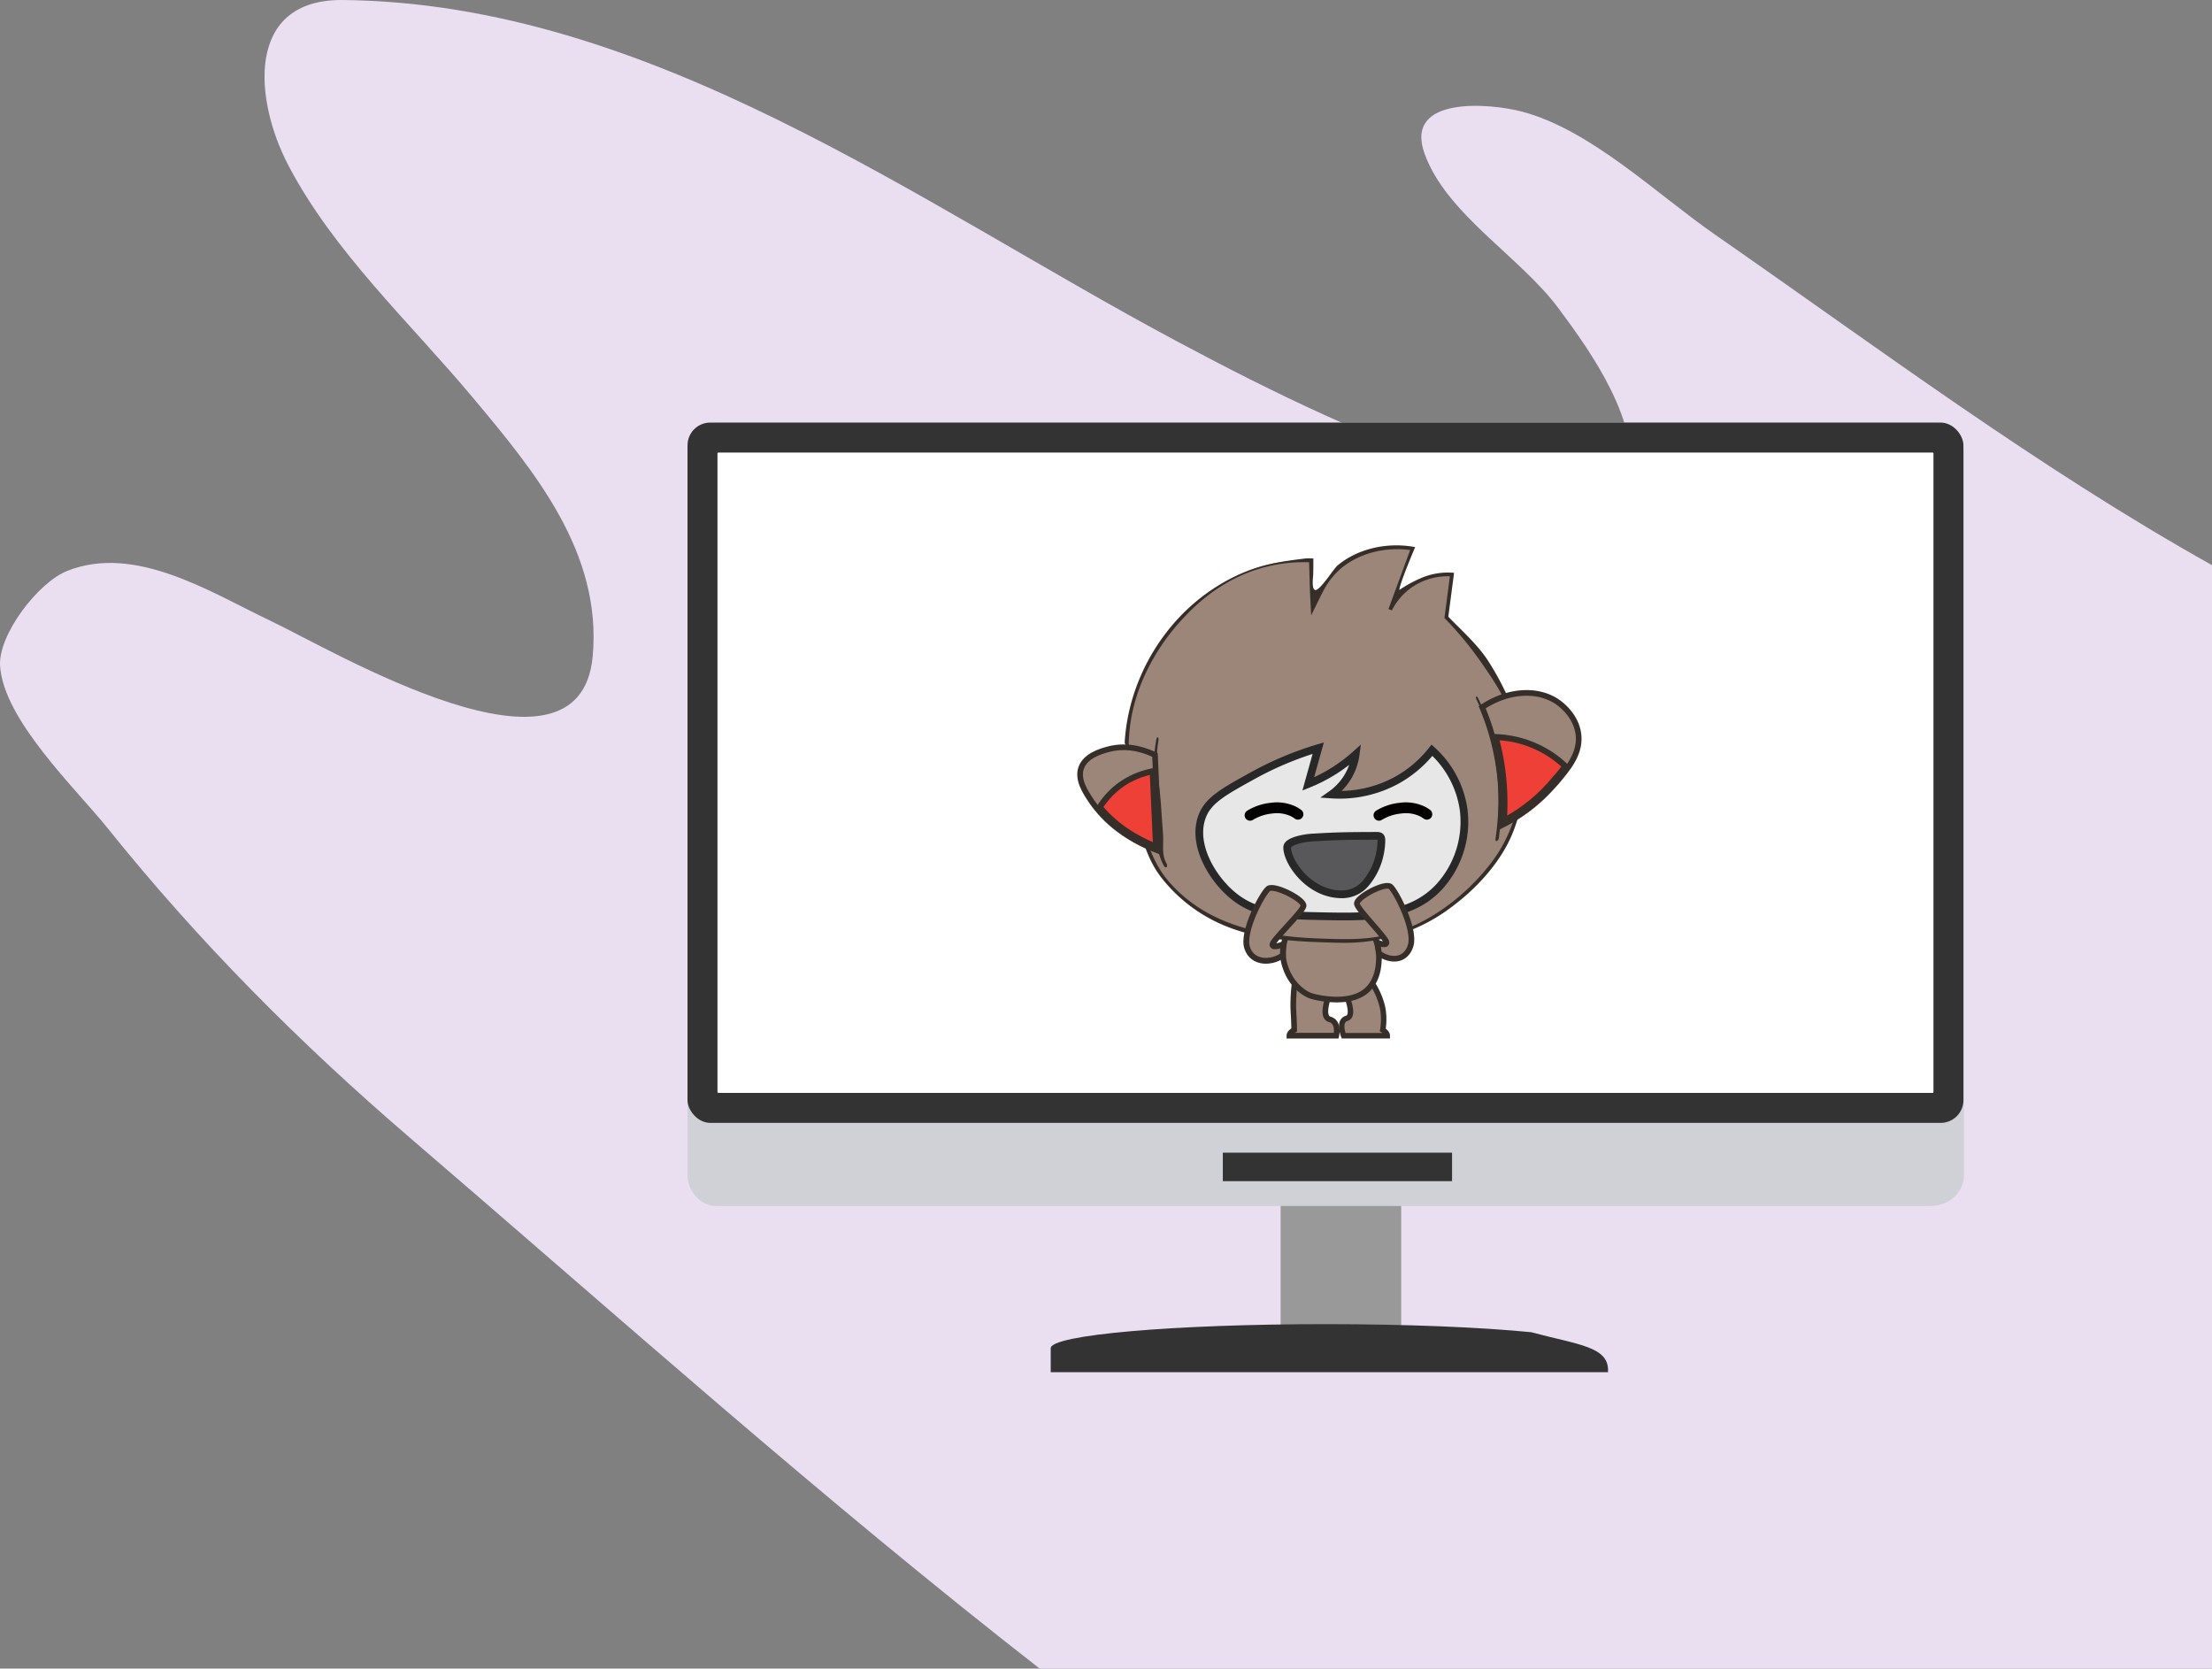 <svg xmlns="http://www.w3.org/2000/svg" width="761.378" height="574.232" viewBox="0 0 761.378 574.232"><rect x="0" y="0" width="761.378" height="574.232" fill="#808080" stroke="none"/><defs><style>.a{fill:#eadff1;}.b{fill:#999;}.c{fill:#333;}.d{fill:#d0d1d6;}.e{fill:#fff;}.f,.g,.h,.n{fill:#9c8679;}.f,.g,.n{stroke:#362e29;}.f,.g,.k,.l,.m,.n{stroke-miterlimit:10;}.f{stroke-width:1.947px;}.g{stroke-width:1.879px;}.i,.p{fill:#362e29;}.j{fill:#ee4036;stroke-linejoin:round;}.k{fill:#e7e7e8;}.k,.m{stroke:#282829;stroke-width:2.658px;}.l{fill:none;stroke:#030000;stroke-linecap:round;stroke-width:3.722px;}.m{fill:#58585a;}.n{stroke-width:1.994px;}.o,.p{stroke:none;}</style></defs><g transform="translate(-809.824 -337.524)"><path class="a" d="M1571.2,532.025V911.756h-403.53C1093.228,853.761,1022.616,790.622,951,729.151,912.839,696.389,878.3,661.7,846.8,622.453,836.013,609,811.053,585.326,809.849,566.7c-.684-10.688,13.014-28.7,23.154-32.718,23.551-9.362,49.757,7.65,70.01,17.241,21.43,10.155,106.37,60.911,110.817,12.181,3.257-35.786-20.062-63.73-41.409-89.225-21.43-25.6-47.786-49.988-63.387-79.834C897.2,371.711,894.3,337.185,927.8,337.527c105.727,1.039,197.892,69.8,287.156,117.482,34.458,18.419,66.835,33.91,103.77,46.336,12.48,4.187,49,24.742,52.33,2.612,3.216-21.389-12.836-44.31-24.879-60.445-13.246-17.763-38.536-32.322-46.021-53.122-7.184-19.966,22.511-17.366,33.555-14.452,23.633,6.242,46.24,28.3,66.329,42.258C1456.539,457.444,1511.4,498.538,1571.2,532.025Z" transform="translate(0 0)"/><g transform="translate(1046.471 482.953)"><g transform="translate(204.148 267.788)"><rect class="b" width="41.507" height="48.202"/></g><g transform="translate(125.016 310.272)"><path class="c" d="M1239.515,673.306c16.3,4.389,27.038,4.916,26.407,13.767H1074.11v-8.267c0-4.583,42.395-8.278,94.656-8.278C1196.9,670.528,1222.177,671.6,1239.515,673.306Z" transform="translate(-1074.11 -670.528)"/></g><g transform="translate(0 0.001)"><path class="d" d="M1410.438,713.4H992.518c-4.968,0-9.764-4.8-9.764-10.712V454.508A10.712,10.712,0,0,1,993.466,443.8h417.919a10.71,10.71,0,0,1,10.711,10.711V702.691C1422.1,708.607,1417.3,713.4,1410.438,713.4Z" transform="translate(-982.754 -443.797)"/></g><g transform="translate(184.25 251.258)"><rect class="c" width="78.905" height="9.808"/></g><g transform="translate(0)"><rect class="c" width="439.173" height="241.009" rx="7.827"/></g><g transform="translate(10.313 10.313)"><rect class="e" width="220.384" height="418.546" rx="0.291" transform="translate(418.546) rotate(90)"/></g><g transform="translate(135.124 42.255)"><path class="f" d="M1136.135,583.949a57.262,57.262,0,0,0-.635,10.15c.272,4.349.293,7.068.293,7.068s-1.652.906-1.652,1.994h16.131s1.121-4.713-2.248-5.619,0-9.062,0-9.062Z" transform="translate(-1062.099 -434.412)"/><path class="g" d="M1156.979,583.949a25.727,25.727,0,0,1,4.4,9.605,21.873,21.873,0,0,1,.062,7.613s1.538.906,1.538,1.994h-15.028s-2.036-5.076,1.1-5.981-.545-8.881-.545-8.881Z" transform="translate(-1057.252 -434.412)"/><path class="f" d="M1134.707,572.859A15.634,15.634,0,0,0,1132.9,584.1c1.852,7.488,7.022,10.657,9.062,11.418,1.479.552,13.59,3.629,19.574-1.994,3.536-3.321,3.866-8.03,3.988-9.787.3-4.3-1-9.125-3.806-12.144C1156.414,565.888,1144.664,565.48,1134.707,572.859Z" transform="translate(-1062.703 -440.541)"/><path class="h" d="M1093.277,543.013c.282-22.74,14.578-39.162,18.125-43.016,4.22-4.584,14.438-15.388,31.173-19.091a53.938,53.938,0,0,1,14.017-1.208l.483,15.708a30.9,30.9,0,0,1,10.15-14.017c10.347-7.927,22.206-6.168,24.408-5.8q-3.868,10.512-7.733,21.025a22.075,22.075,0,0,1,6.767-7.975,22.723,22.723,0,0,1,14.5-4.108q-.967,7.371-1.932,14.741A119.7,119.7,0,0,1,1215.8,514.5c3.357,4.831,7.24,10.418,9.908,17.158,1.119,2.826,8.725,22.945-.725,43.257-4.8,10.325-12.034,16.445-17.158,20.784a61.644,61.644,0,0,1-18.85,11.6c-10.172,3.814-18.56,3.518-29.24,3.142-10.831-.382-19.68-.693-30.451-5.074-6.413-2.61-17.772-7.232-25.132-18.608-3.585-5.542-4.824-10.526-7.25-20.3C1095.015,558.853,1093.173,551.436,1093.277,543.013Z" transform="translate(-1077.157 -474.493)"/><g transform="translate(15.353)"><path class="i" d="M1168.648,611.46c-2.789,0-5.665-.1-8.728-.209-11.938-.42-23.875-1.516-34.854-6.595a53.762,53.762,0,0,1-19.639-15.51c-5.2-6.629-6.935-14.309-8.935-22.358-1.85-7.453-4.471-15.9-3.422-23.651-.326-.094-.371-.531-.349-.87,1.624-25.493,18.217-49.434,42.2-58.712q1.108-.429,2.234-.817c5.873-2.02,11.866-2.849,18-3.576a20.462,20.462,0,0,1,2.5.037s.025,4.142-.074,5.791c-.064,1.073-.484,4.107.443,4.943,1.381,1.245,6.527-7.149,7.941-8.328,7-5.847,16.944-7.971,25.979-6.46l.753.126s-5.334,12.516-5.459,14.77a42.665,42.665,0,0,1,8.246-4.417,23.354,23.354,0,0,1,9.927-1.545l.679.041-1.982,15.112c4.531,4.672,9.448,9.028,13.159,14.367a90.779,90.779,0,0,1,9.237,18,57.272,57.272,0,0,1,.379,40.45c-3.817,10.667-12.457,20.214-21.429,26.916A60.388,60.388,0,0,1,1168.648,611.46Zm-14.258-131a53.064,53.064,0,0,0-11.472,1.247c-16.883,3.736-27.026,14.753-30.845,18.9-5.311,5.771-17.694,21.474-17.957,42.594-.1,8.339,1.7,15.595,3.606,23.275,2.2,8.861,4.234,17.1,10.377,24.116,13.225,15.1,32.759,18.718,51.859,19.391,10.59.372,18.949.666,29-3.1,11.763-4.409,22.766-13.436,30.259-23.44,10.933-14.6,12.775-34.526,6.106-51.372-2.641-6.673-6.464-12.175-9.839-17.03a119.064,119.064,0,0,0-12.5-15.143l-.215-.22,1.883-14.361a21.89,21.89,0,0,0-13.41,4.019,21.482,21.482,0,0,0-6.571,7.745l-1.162-.5,7.465-20.3c-3.93-.535-14.195-1.074-23.158,5.793a25.71,25.71,0,0,0-6.2,7.3c-.684,1.133-4.717,9.416-4.717,9.416s-.386-7.406-.42-8.508q-.15-4.9-.3-9.791Q1155.285,480.459,1154.39,480.46Z" transform="translate(-1092.716 -474.674)"/></g><path class="f" d="M1108.736,561.21c-7-2.615-15.536-7.171-21.737-15.068-.606-.744-1.177-1.524-1.715-2.321-2.061-3.1-4.848-7.361-3.377-11.361,1.542-4.192,6.859-5.646,9.179-6.288,7.257-1.991,13.648.676,16.193,1.941.07,1.455.122,2.909.191,4.364Q1108.094,546.844,1108.736,561.21Z" transform="translate(-1081.496 -455.963)"/><path class="f" d="M1212.607,536.858a71.682,71.682,0,0,1-6.045,7.412,57.91,57.91,0,0,1-17.647,13.284,84.861,84.861,0,0,0-1.213-24.16c-.52-2.667-1.143-5.16-1.8-7.481a86.836,86.836,0,0,0-3.273-9.2c8.815-5.888,19.206-6.565,26.1-1.7,1.022.728,6.166,4.521,7.015,10.876C1216.278,529.93,1214.876,533.463,1212.607,536.858Z" transform="translate(-1044.234 -461.001)"/><g class="j" transform="translate(-1080.014 -454.073)"><path class="o" d="M 1106.156 557.789 C 1102.712 556.404 1099.52 554.763 1096.648 552.902 C 1092.775 550.391 1089.457 547.458 1086.776 544.174 C 1088.279 541.795 1090.106 539.681 1092.215 537.884 C 1095.82 534.806 1100.12 532.765 1105.011 531.807 C 1105.209 536.374 1105.414 540.994 1105.613 545.473 C 1105.792 549.511 1105.976 553.67 1106.156 557.789 Z"/><path class="p" d="M 1105.055 556.212 C 1104.898 552.626 1104.738 549.027 1104.583 545.519 C 1104.402 541.438 1104.216 537.241 1104.034 533.073 C 1099.804 534.079 1096.062 535.956 1092.883 538.669 C 1091.041 540.239 1089.421 542.061 1088.055 544.099 C 1090.581 547.067 1093.654 549.733 1097.209 552.037 C 1099.608 553.592 1102.238 554.99 1105.055 556.212 M 1107.255 559.32 C 1100.258 556.705 1091.719 552.15 1085.518 544.252 C 1086.904 541.932 1088.843 539.403 1091.546 537.099 C 1096.394 532.96 1101.729 531.263 1105.99 530.587 C 1106.405 540.165 1106.839 549.743 1107.255 559.32 Z"/></g><g class="j" transform="translate(-1043.352 -457.197)"><path class="o" d="M 1189.212 551.987 C 1189.75 544.39 1189.287 536.798 1187.833 529.391 C 1187.435 527.35 1186.957 525.3 1186.382 523.163 C 1190.847 523.321 1195.167 524.257 1199.24 525.952 C 1203.353 527.653 1207.097 530.086 1210.381 533.189 C 1208.858 535.337 1207.001 537.427 1205.047 539.627 L 1204.91 539.781 C 1200.531 544.673 1195.256 548.774 1189.212 551.987 Z"/><path class="p" d="M 1187.737 524.269 C 1188.162 525.941 1188.528 527.569 1188.844 529.192 C 1190.196 536.078 1190.701 543.121 1190.353 550.18 C 1195.613 547.171 1200.24 543.452 1204.142 539.093 L 1204.276 538.942 C 1205.986 537.017 1207.621 535.178 1209.007 533.324 C 1205.977 530.6 1202.567 528.444 1198.844 526.903 C 1195.31 525.433 1191.585 524.55 1187.737 524.269 M 1185.02 522.108 C 1189.176 522.108 1194.268 522.766 1199.636 525 C 1204.868 527.164 1208.816 530.179 1211.725 533.054 C 1210.046 535.565 1207.881 537.989 1205.681 540.466 C 1202.425 544.103 1196.797 549.42 1188.033 553.749 C 1188.604 547.567 1188.708 539.201 1186.821 529.589 C 1186.301 526.922 1185.678 524.429 1185.02 522.108 Z"/></g><path class="k" d="M1152.421,525.672a113.567,113.567,0,0,0-22.474,9.425c-10.359,5.721-15.539,8.583-17.582,14.319-3.328,9.348,3.312,20.791,10.512,26.824,8.094,6.782,17.192,6.976,29.906,7.25,16.627.356,31.339.672,41.325-10.15a33.261,33.261,0,0,0,8.337-26.644,34.023,34.023,0,0,0-10.875-20.3,40.253,40.253,0,0,1-12.142,10.33,41.039,41.039,0,0,1-22.476,4.9,20.131,20.131,0,0,0,8.338-13.776A55.406,55.406,0,0,1,1148.977,538Z" transform="translate(-1070.448 -455.884)"/><path class="l" d="M1124.246,543.25a17.438,17.438,0,0,1,7.34-2.447,13.259,13.259,0,0,1,7.7,1.178,11.109,11.109,0,0,1,1.45.906" transform="translate(-1065.745 -450.353)"/><path class="l" d="M1156.671,543.25a17.437,17.437,0,0,1,7.34-2.447,13.259,13.259,0,0,1,7.7,1.178,11.09,11.09,0,0,1,1.449.906" transform="translate(-1053.798 -450.353)"/><path class="m" d="M1133.584,551.712c0-1.507,2.775-2.315,3.878-2.636a26.263,26.263,0,0,1,5.712-.813q6.277-.4,12.568-.483c2.882-.04,5.764-.026,8.646-.057,1.563-.018,1.66.66,1.615,2.027a23.943,23.943,0,0,1-.484,4.055,22.7,22.7,0,0,1-4.784,10.1,10.682,10.682,0,0,1-7.666,3.937C1141.469,568.3,1133.6,556.9,1133.584,551.712Z" transform="translate(-1062.304 -447.759)"/><path class="n" d="M1136.01,580.215s-3.714,1.563-3.714.114,10.15-11.057,10.694-13.232-10.15-7.613-12.144-5.982-9.063,14.681-7.25,20.3,8.486,5.33,12.293,2.611Z" transform="translate(-1066.092 -442.936)"/><path class="f" d="M1158.214,579.8s3.11,1.449,3.11,0-9.676-11.056-10.195-13.232,9.678-7.611,11.578-5.98,8.641,14.681,6.912,20.3-7.286,5.351-10.915,2.633Z" transform="translate(-1055.846 -443.13)"/><path class="i" d="M1104.382,566.209c-1.7-2.93-.885-6.454-1.118-9.761-.24-3.406-.484-6.812-.71-10.22-.483-7.284-2.193-14.76-.891-21.98.255-1.41-.482-1.868-.739-.45-1.392,7.714-1.08,15.5-.552,23.284.255,3.737.471,7.481.788,11.213a20.556,20.556,0,0,0,2.345,8.832C1104.229,568.374,1105.106,567.459,1104.382,566.209Z" transform="translate(-1074.706 -456.892)"/><path class="i" d="M1181.8,513.22c-.51-1.033-1.029-.439-.519.591,7.275,14.686,8.907,31.7,6.514,47.921-.166,1.128.973.817,1.14-.322C1191.4,544.68,1189.305,528.38,1181.8,513.22Z" transform="translate(-1044.809 -460.671)"/></g></g></g></svg>